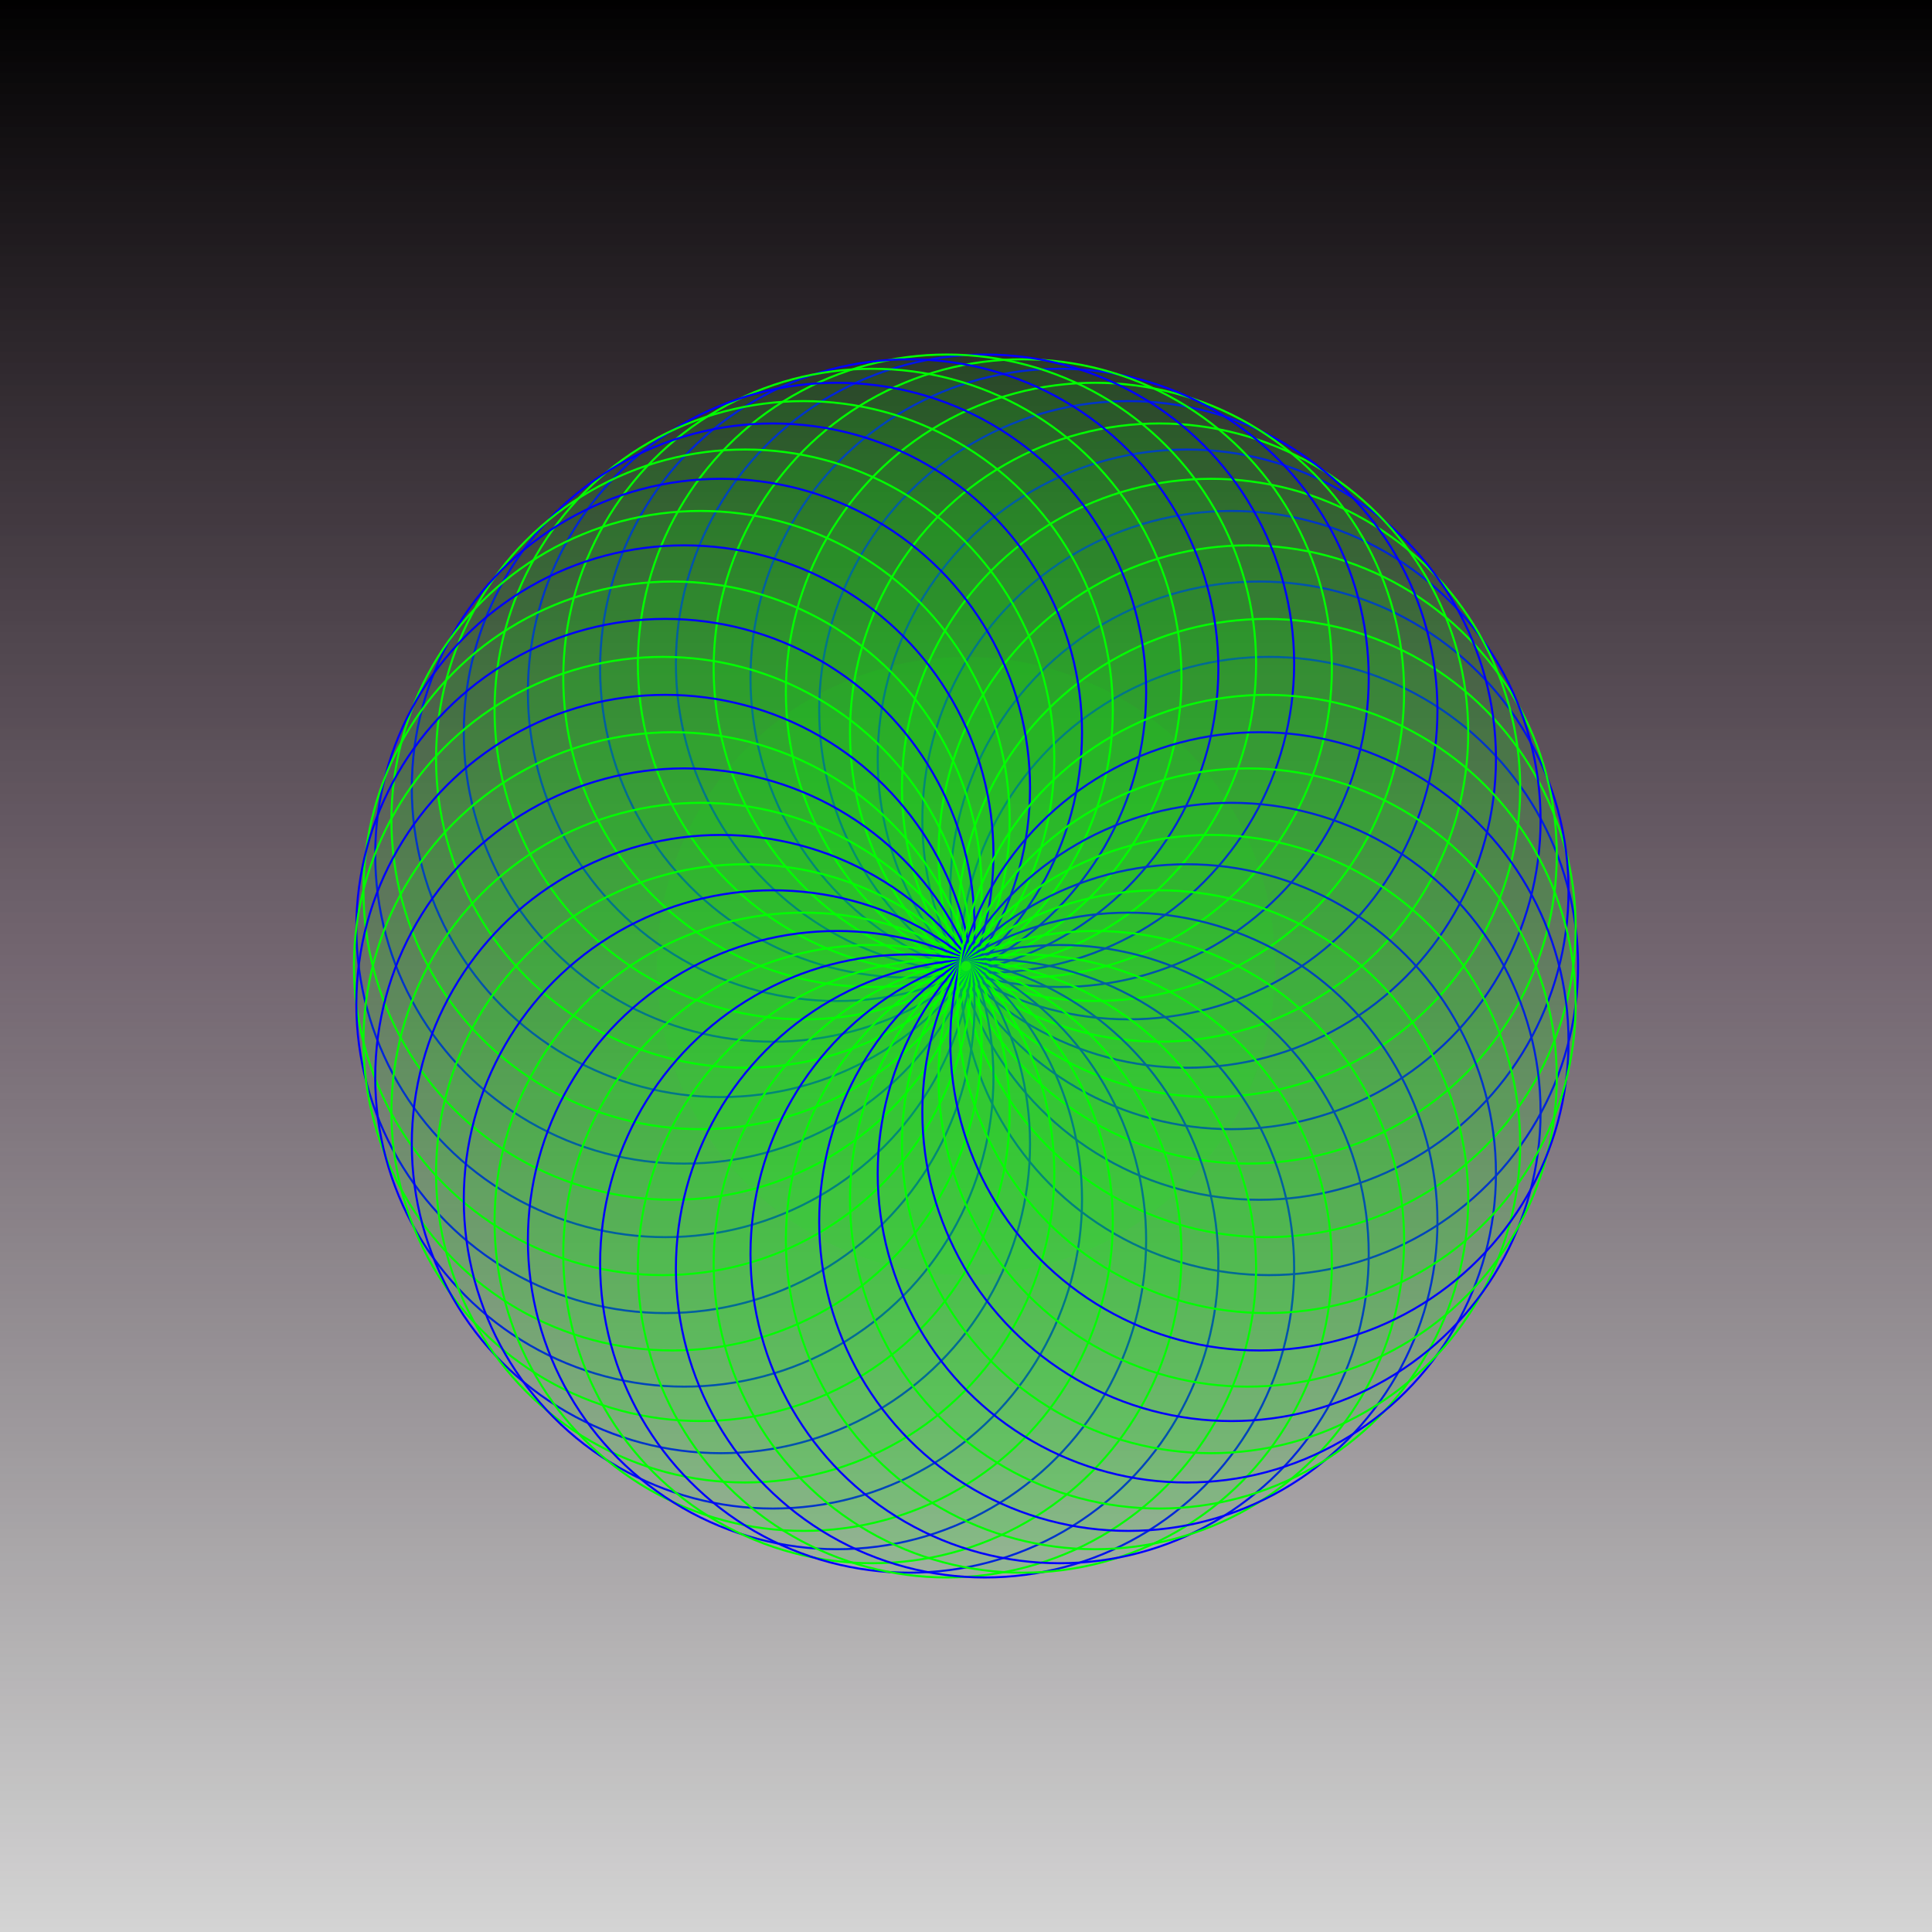 <?xml version="1.0"?><!DOCTYPE svg PUBLIC "-//W3C//DTD SVG 1.1//EN" "http://www.w3.org/Graphics/SVG/1.1/DTD/svg11.dtd"><svg xmlns="http://www.w3.org/2000/svg" width="950" height="950">
<title>PatternTwentySeven</title>
<desc>
Generated using the following configuration:

@implementation NewPattern : PatternTwentySeven
+ (CPDict) defaultConfig
{
 return [CPDictionary dictionaryWithObjectsAndKeys:[[GRColor alloc] initWithGradientColors:[[CPColor colorWith8BitRed:0 green:0 blue:0 alpha:1],[CPColor colorWith8BitRed:39 green:19 blue:35 alpha:0.6454545454545455],[CPColor colorWith8BitRed:0 green:0 blue:0 alpha:0.16363636363636364]] baseColor:[CPColor colorWith8BitRed:255 green:255 blue:255 alpha:1]], "background_color", 1, "background_color_direction", 50, "number_of_points", 0, "rotation", 0, "recurse_depth", 0.98, "factor_larger", [GRPoint pointWithX:475 Y:475], "center_point", 152, "radius", NO, "show_shapes", [[CPColor colorWith8BitRed:174 green:174 blue:174 alpha:0],[CPColor colorWith8BitRed:0 green:255 blue:0 alpha:1],[CPColor colorWith8BitRed:0 green:0 blue:255 alpha:1],[CPColor colorWith8BitRed:83 green:255 blue:89 alpha:0.25],[CPColor colorWith8BitRed:255 green:2 blue:10 alpha:1],[CPColor colorWith8BitRed:255 green:23 blue:10 alpha:1]], "stroke_colors", [[CPColor colorWith8BitRed:0 green:255 blue:0 alpha:0.07727272727272727],[CPColor colorWith8BitRed:0 green:255 blue:0 alpha:0.07727272727272727],[CPColor colorWith8BitRed:255 green:255 blue:0 alpha:0],[CPColor colorWith8BitRed:200 green:96 blue:175 alpha:0],[CPColor colorWith8BitRed:23 green:200 blue:10 alpha:0],[CPColor colorWith8BitRed:200 green:23 blue:10 alpha:0]], "fill_colors"];
}
@end

</desc>
  <defs>
    <linearGradient id="grad1" x1="0%" y1="0%" x2="0%" y2="100%">
<stop offset="0%" style="stop-color:#000000;stop-opacity:1;" />
<stop offset="50%" style="stop-color:#271323;stop-opacity:0.645;" />
<stop offset="100%" style="stop-color:#000000;stop-opacity:0.164;" />
    </linearGradient>
  </defs>
<rect id="background" width="100%" height="100%" fill="url(#grad1)"/>
<g id="rotatelayer" transform="rotate(0, 475, 475)">
<path d="M 627 475 Z" style="stroke:#AEAEAE; stroke-opacity: 0;fill:#00FF00; fill-opacity: 0.077;"/>
<circle cx="475" cy="475" r="152" style="stroke:#AEAEAE; stroke-opacity: 0;fill:#00FF00; fill-opacity: 0.077;"/>
<path d="M 775.96 475 Z" style="stroke:#0000FF; stroke-opacity: 1;fill:#FFFF00; fill-opacity: 0;"/>
<circle cx="623.96" cy="475" r="152" style="stroke:#0000FF; stroke-opacity: 1;fill:#FFFF00; fill-opacity: 0;"/>
<path d="M 774.785 456.33 Z" style="stroke:#00FF00; stroke-opacity: 1;fill:#00FF00; fill-opacity: 0.077;"/>
<circle cx="622.785" cy="456.33" r="152" style="stroke:#00FF00; stroke-opacity: 1;fill:#00FF00; fill-opacity: 0.077;"/>
<path d="M 771.28 437.955 Z" style="stroke:#0000FF; stroke-opacity: 1;fill:#FFFF00; fill-opacity: 0;"/>
<circle cx="619.28" cy="437.955" r="152" style="stroke:#0000FF; stroke-opacity: 1;fill:#FFFF00; fill-opacity: 0;"/>
<path d="M 765.5 420.164 Z" style="stroke:#00FF00; stroke-opacity: 1;fill:#00FF00; fill-opacity: 0.077;"/>
<circle cx="613.5" cy="420.164" r="152" style="stroke:#00FF00; stroke-opacity: 1;fill:#00FF00; fill-opacity: 0.077;"/>
<path d="M 757.535 403.238 Z" style="stroke:#0000FF; stroke-opacity: 1;fill:#FFFF00; fill-opacity: 0;"/>
<circle cx="605.535" cy="403.238" r="152" style="stroke:#0000FF; stroke-opacity: 1;fill:#FFFF00; fill-opacity: 0;"/>
<path d="M 747.511 387.444 Z" style="stroke:#00FF00; stroke-opacity: 1;fill:#00FF00; fill-opacity: 0.077;"/>
<circle cx="595.511" cy="387.444" r="152" style="stroke:#00FF00; stroke-opacity: 1;fill:#00FF00; fill-opacity: 0.077;"/>
<path d="M 735.587 373.03 Z" style="stroke:#0000FF; stroke-opacity: 1;fill:#FFFF00; fill-opacity: 0;"/>
<circle cx="583.587" cy="373.03" r="152" style="stroke:#0000FF; stroke-opacity: 1;fill:#FFFF00; fill-opacity: 0;"/>
<path d="M 721.951 360.224 Z" style="stroke:#00FF00; stroke-opacity: 1;fill:#00FF00; fill-opacity: 0.077;"/>
<circle cx="569.951" cy="360.224" r="152" style="stroke:#00FF00; stroke-opacity: 1;fill:#00FF00; fill-opacity: 0.077;"/>
<path d="M 706.817 349.229 Z" style="stroke:#0000FF; stroke-opacity: 1;fill:#FFFF00; fill-opacity: 0;"/>
<circle cx="554.817" cy="349.229" r="152" style="stroke:#0000FF; stroke-opacity: 1;fill:#FFFF00; fill-opacity: 0;"/>
<path d="M 690.424 340.217 Z" style="stroke:#00FF00; stroke-opacity: 1;fill:#00FF00; fill-opacity: 0.077;"/>
<circle cx="538.424" cy="340.217" r="152" style="stroke:#00FF00; stroke-opacity: 1;fill:#00FF00; fill-opacity: 0.077;"/>
<path d="M 673.031 333.331 Z" style="stroke:#0000FF; stroke-opacity: 1;fill:#FFFF00; fill-opacity: 0;"/>
<circle cx="521.031" cy="333.331" r="152" style="stroke:#0000FF; stroke-opacity: 1;fill:#FFFF00; fill-opacity: 0;"/>
<path d="M 654.912 328.678 Z" style="stroke:#00FF00; stroke-opacity: 1;fill:#00FF00; fill-opacity: 0.077;"/>
<circle cx="502.912" cy="328.678" r="152" style="stroke:#00FF00; stroke-opacity: 1;fill:#00FF00; fill-opacity: 0.077;"/>
<path d="M 636.353 326.334 Z" style="stroke:#0000FF; stroke-opacity: 1;fill:#FFFF00; fill-opacity: 0;"/>
<circle cx="484.353" cy="326.334" r="152" style="stroke:#0000FF; stroke-opacity: 1;fill:#FFFF00; fill-opacity: 0;"/>
<path d="M 617.647 326.334 Z" style="stroke:#00FF00; stroke-opacity: 1;fill:#00FF00; fill-opacity: 0.077;"/>
<circle cx="465.647" cy="326.334" r="152" style="stroke:#00FF00; stroke-opacity: 1;fill:#00FF00; fill-opacity: 0.077;"/>
<path d="M 599.088 328.678 Z" style="stroke:#0000FF; stroke-opacity: 1;fill:#FFFF00; fill-opacity: 0;"/>
<circle cx="447.088" cy="328.678" r="152" style="stroke:#0000FF; stroke-opacity: 1;fill:#FFFF00; fill-opacity: 0;"/>
<path d="M 580.969 333.331 Z" style="stroke:#00FF00; stroke-opacity: 1;fill:#00FF00; fill-opacity: 0.077;"/>
<circle cx="428.969" cy="333.331" r="152" style="stroke:#00FF00; stroke-opacity: 1;fill:#00FF00; fill-opacity: 0.077;"/>
<path d="M 563.576 340.217 Z" style="stroke:#0000FF; stroke-opacity: 1;fill:#FFFF00; fill-opacity: 0;"/>
<circle cx="411.576" cy="340.217" r="152" style="stroke:#0000FF; stroke-opacity: 1;fill:#FFFF00; fill-opacity: 0;"/>
<path d="M 547.183 349.229 Z" style="stroke:#00FF00; stroke-opacity: 1;fill:#00FF00; fill-opacity: 0.077;"/>
<circle cx="395.183" cy="349.229" r="152" style="stroke:#00FF00; stroke-opacity: 1;fill:#00FF00; fill-opacity: 0.077;"/>
<path d="M 532.049 360.224 Z" style="stroke:#0000FF; stroke-opacity: 1;fill:#FFFF00; fill-opacity: 0;"/>
<circle cx="380.049" cy="360.224" r="152" style="stroke:#0000FF; stroke-opacity: 1;fill:#FFFF00; fill-opacity: 0;"/>
<path d="M 518.413 373.03 Z" style="stroke:#00FF00; stroke-opacity: 1;fill:#00FF00; fill-opacity: 0.077;"/>
<circle cx="366.413" cy="373.03" r="152" style="stroke:#00FF00; stroke-opacity: 1;fill:#00FF00; fill-opacity: 0.077;"/>
<path d="M 506.489 387.444 Z" style="stroke:#0000FF; stroke-opacity: 1;fill:#FFFF00; fill-opacity: 0;"/>
<circle cx="354.489" cy="387.444" r="152" style="stroke:#0000FF; stroke-opacity: 1;fill:#FFFF00; fill-opacity: 0;"/>
<path d="M 496.465 403.238 Z" style="stroke:#00FF00; stroke-opacity: 1;fill:#00FF00; fill-opacity: 0.077;"/>
<circle cx="344.465" cy="403.238" r="152" style="stroke:#00FF00; stroke-opacity: 1;fill:#00FF00; fill-opacity: 0.077;"/>
<path d="M 488.5 420.164 Z" style="stroke:#0000FF; stroke-opacity: 1;fill:#FFFF00; fill-opacity: 0;"/>
<circle cx="336.5" cy="420.164" r="152" style="stroke:#0000FF; stroke-opacity: 1;fill:#FFFF00; fill-opacity: 0;"/>
<path d="M 482.72 437.955 Z" style="stroke:#00FF00; stroke-opacity: 1;fill:#00FF00; fill-opacity: 0.077;"/>
<circle cx="330.72" cy="437.955" r="152" style="stroke:#00FF00; stroke-opacity: 1;fill:#00FF00; fill-opacity: 0.077;"/>
<path d="M 479.215 456.33 Z" style="stroke:#0000FF; stroke-opacity: 1;fill:#FFFF00; fill-opacity: 0;"/>
<circle cx="327.215" cy="456.33" r="152" style="stroke:#0000FF; stroke-opacity: 1;fill:#FFFF00; fill-opacity: 0;"/>
<path d="M 478.04 475 Z" style="stroke:#00FF00; stroke-opacity: 1;fill:#00FF00; fill-opacity: 0.077;"/>
<circle cx="326.04" cy="475" r="152" style="stroke:#00FF00; stroke-opacity: 1;fill:#00FF00; fill-opacity: 0.077;"/>
<path d="M 479.215 493.67 Z" style="stroke:#0000FF; stroke-opacity: 1;fill:#FFFF00; fill-opacity: 0;"/>
<circle cx="327.215" cy="493.67" r="152" style="stroke:#0000FF; stroke-opacity: 1;fill:#FFFF00; fill-opacity: 0;"/>
<path d="M 482.72 512.045 Z" style="stroke:#00FF00; stroke-opacity: 1;fill:#00FF00; fill-opacity: 0.077;"/>
<circle cx="330.72" cy="512.045" r="152" style="stroke:#00FF00; stroke-opacity: 1;fill:#00FF00; fill-opacity: 0.077;"/>
<path d="M 488.5 529.836 Z" style="stroke:#0000FF; stroke-opacity: 1;fill:#FFFF00; fill-opacity: 0;"/>
<circle cx="336.5" cy="529.836" r="152" style="stroke:#0000FF; stroke-opacity: 1;fill:#FFFF00; fill-opacity: 0;"/>
<path d="M 496.465 546.762 Z" style="stroke:#00FF00; stroke-opacity: 1;fill:#00FF00; fill-opacity: 0.077;"/>
<circle cx="344.465" cy="546.762" r="152" style="stroke:#00FF00; stroke-opacity: 1;fill:#00FF00; fill-opacity: 0.077;"/>
<path d="M 506.489 562.556 Z" style="stroke:#0000FF; stroke-opacity: 1;fill:#FFFF00; fill-opacity: 0;"/>
<circle cx="354.489" cy="562.556" r="152" style="stroke:#0000FF; stroke-opacity: 1;fill:#FFFF00; fill-opacity: 0;"/>
<path d="M 518.413 576.97 Z" style="stroke:#00FF00; stroke-opacity: 1;fill:#00FF00; fill-opacity: 0.077;"/>
<circle cx="366.413" cy="576.97" r="152" style="stroke:#00FF00; stroke-opacity: 1;fill:#00FF00; fill-opacity: 0.077;"/>
<path d="M 532.049 589.776 Z" style="stroke:#0000FF; stroke-opacity: 1;fill:#FFFF00; fill-opacity: 0;"/>
<circle cx="380.049" cy="589.776" r="152" style="stroke:#0000FF; stroke-opacity: 1;fill:#FFFF00; fill-opacity: 0;"/>
<path d="M 547.183 600.771 Z" style="stroke:#00FF00; stroke-opacity: 1;fill:#00FF00; fill-opacity: 0.077;"/>
<circle cx="395.183" cy="600.771" r="152" style="stroke:#00FF00; stroke-opacity: 1;fill:#00FF00; fill-opacity: 0.077;"/>
<path d="M 563.576 609.783 Z" style="stroke:#0000FF; stroke-opacity: 1;fill:#FFFF00; fill-opacity: 0;"/>
<circle cx="411.576" cy="609.783" r="152" style="stroke:#0000FF; stroke-opacity: 1;fill:#FFFF00; fill-opacity: 0;"/>
<path d="M 580.969 616.669 Z" style="stroke:#00FF00; stroke-opacity: 1;fill:#00FF00; fill-opacity: 0.077;"/>
<circle cx="428.969" cy="616.669" r="152" style="stroke:#00FF00; stroke-opacity: 1;fill:#00FF00; fill-opacity: 0.077;"/>
<path d="M 599.088 621.322 Z" style="stroke:#0000FF; stroke-opacity: 1;fill:#FFFF00; fill-opacity: 0;"/>
<circle cx="447.088" cy="621.322" r="152" style="stroke:#0000FF; stroke-opacity: 1;fill:#FFFF00; fill-opacity: 0;"/>
<path d="M 617.647 623.666 Z" style="stroke:#00FF00; stroke-opacity: 1;fill:#00FF00; fill-opacity: 0.077;"/>
<circle cx="465.647" cy="623.666" r="152" style="stroke:#00FF00; stroke-opacity: 1;fill:#00FF00; fill-opacity: 0.077;"/>
<path d="M 636.353 623.666 Z" style="stroke:#0000FF; stroke-opacity: 1;fill:#FFFF00; fill-opacity: 0;"/>
<circle cx="484.353" cy="623.666" r="152" style="stroke:#0000FF; stroke-opacity: 1;fill:#FFFF00; fill-opacity: 0;"/>
<path d="M 654.912 621.322 Z" style="stroke:#00FF00; stroke-opacity: 1;fill:#00FF00; fill-opacity: 0.077;"/>
<circle cx="502.912" cy="621.322" r="152" style="stroke:#00FF00; stroke-opacity: 1;fill:#00FF00; fill-opacity: 0.077;"/>
<path d="M 673.031 616.669 Z" style="stroke:#0000FF; stroke-opacity: 1;fill:#FFFF00; fill-opacity: 0;"/>
<circle cx="521.031" cy="616.669" r="152" style="stroke:#0000FF; stroke-opacity: 1;fill:#FFFF00; fill-opacity: 0;"/>
<path d="M 690.424 609.783 Z" style="stroke:#00FF00; stroke-opacity: 1;fill:#00FF00; fill-opacity: 0.077;"/>
<circle cx="538.424" cy="609.783" r="152" style="stroke:#00FF00; stroke-opacity: 1;fill:#00FF00; fill-opacity: 0.077;"/>
<path d="M 706.817 600.771 Z" style="stroke:#0000FF; stroke-opacity: 1;fill:#FFFF00; fill-opacity: 0;"/>
<circle cx="554.817" cy="600.771" r="152" style="stroke:#0000FF; stroke-opacity: 1;fill:#FFFF00; fill-opacity: 0;"/>
<path d="M 721.951 589.776 Z" style="stroke:#00FF00; stroke-opacity: 1;fill:#00FF00; fill-opacity: 0.077;"/>
<circle cx="569.951" cy="589.776" r="152" style="stroke:#00FF00; stroke-opacity: 1;fill:#00FF00; fill-opacity: 0.077;"/>
<path d="M 735.587 576.97 Z" style="stroke:#0000FF; stroke-opacity: 1;fill:#FFFF00; fill-opacity: 0;"/>
<circle cx="583.587" cy="576.97" r="152" style="stroke:#0000FF; stroke-opacity: 1;fill:#FFFF00; fill-opacity: 0;"/>
<path d="M 747.511 562.556 Z" style="stroke:#00FF00; stroke-opacity: 1;fill:#00FF00; fill-opacity: 0.077;"/>
<circle cx="595.511" cy="562.556" r="152" style="stroke:#00FF00; stroke-opacity: 1;fill:#00FF00; fill-opacity: 0.077;"/>
<path d="M 757.535 546.762 Z" style="stroke:#0000FF; stroke-opacity: 1;fill:#FFFF00; fill-opacity: 0;"/>
<circle cx="605.535" cy="546.762" r="152" style="stroke:#0000FF; stroke-opacity: 1;fill:#FFFF00; fill-opacity: 0;"/>
<path d="M 765.5 529.836 Z" style="stroke:#00FF00; stroke-opacity: 1;fill:#00FF00; fill-opacity: 0.077;"/>
<circle cx="613.5" cy="529.836" r="152" style="stroke:#00FF00; stroke-opacity: 1;fill:#00FF00; fill-opacity: 0.077;"/>
<path d="M 771.28 512.045 Z" style="stroke:#0000FF; stroke-opacity: 1;fill:#FFFF00; fill-opacity: 0;"/>
<circle cx="619.28" cy="512.045" r="152" style="stroke:#0000FF; stroke-opacity: 1;fill:#FFFF00; fill-opacity: 0;"/>
<path d="M 774.785 493.67 Z" style="stroke:#00FF00; stroke-opacity: 1;fill:#00FF00; fill-opacity: 0.077;"/>
<circle cx="622.785" cy="493.67" r="152" style="stroke:#00FF00; stroke-opacity: 1;fill:#00FF00; fill-opacity: 0.077;"/>
</g>
</svg>